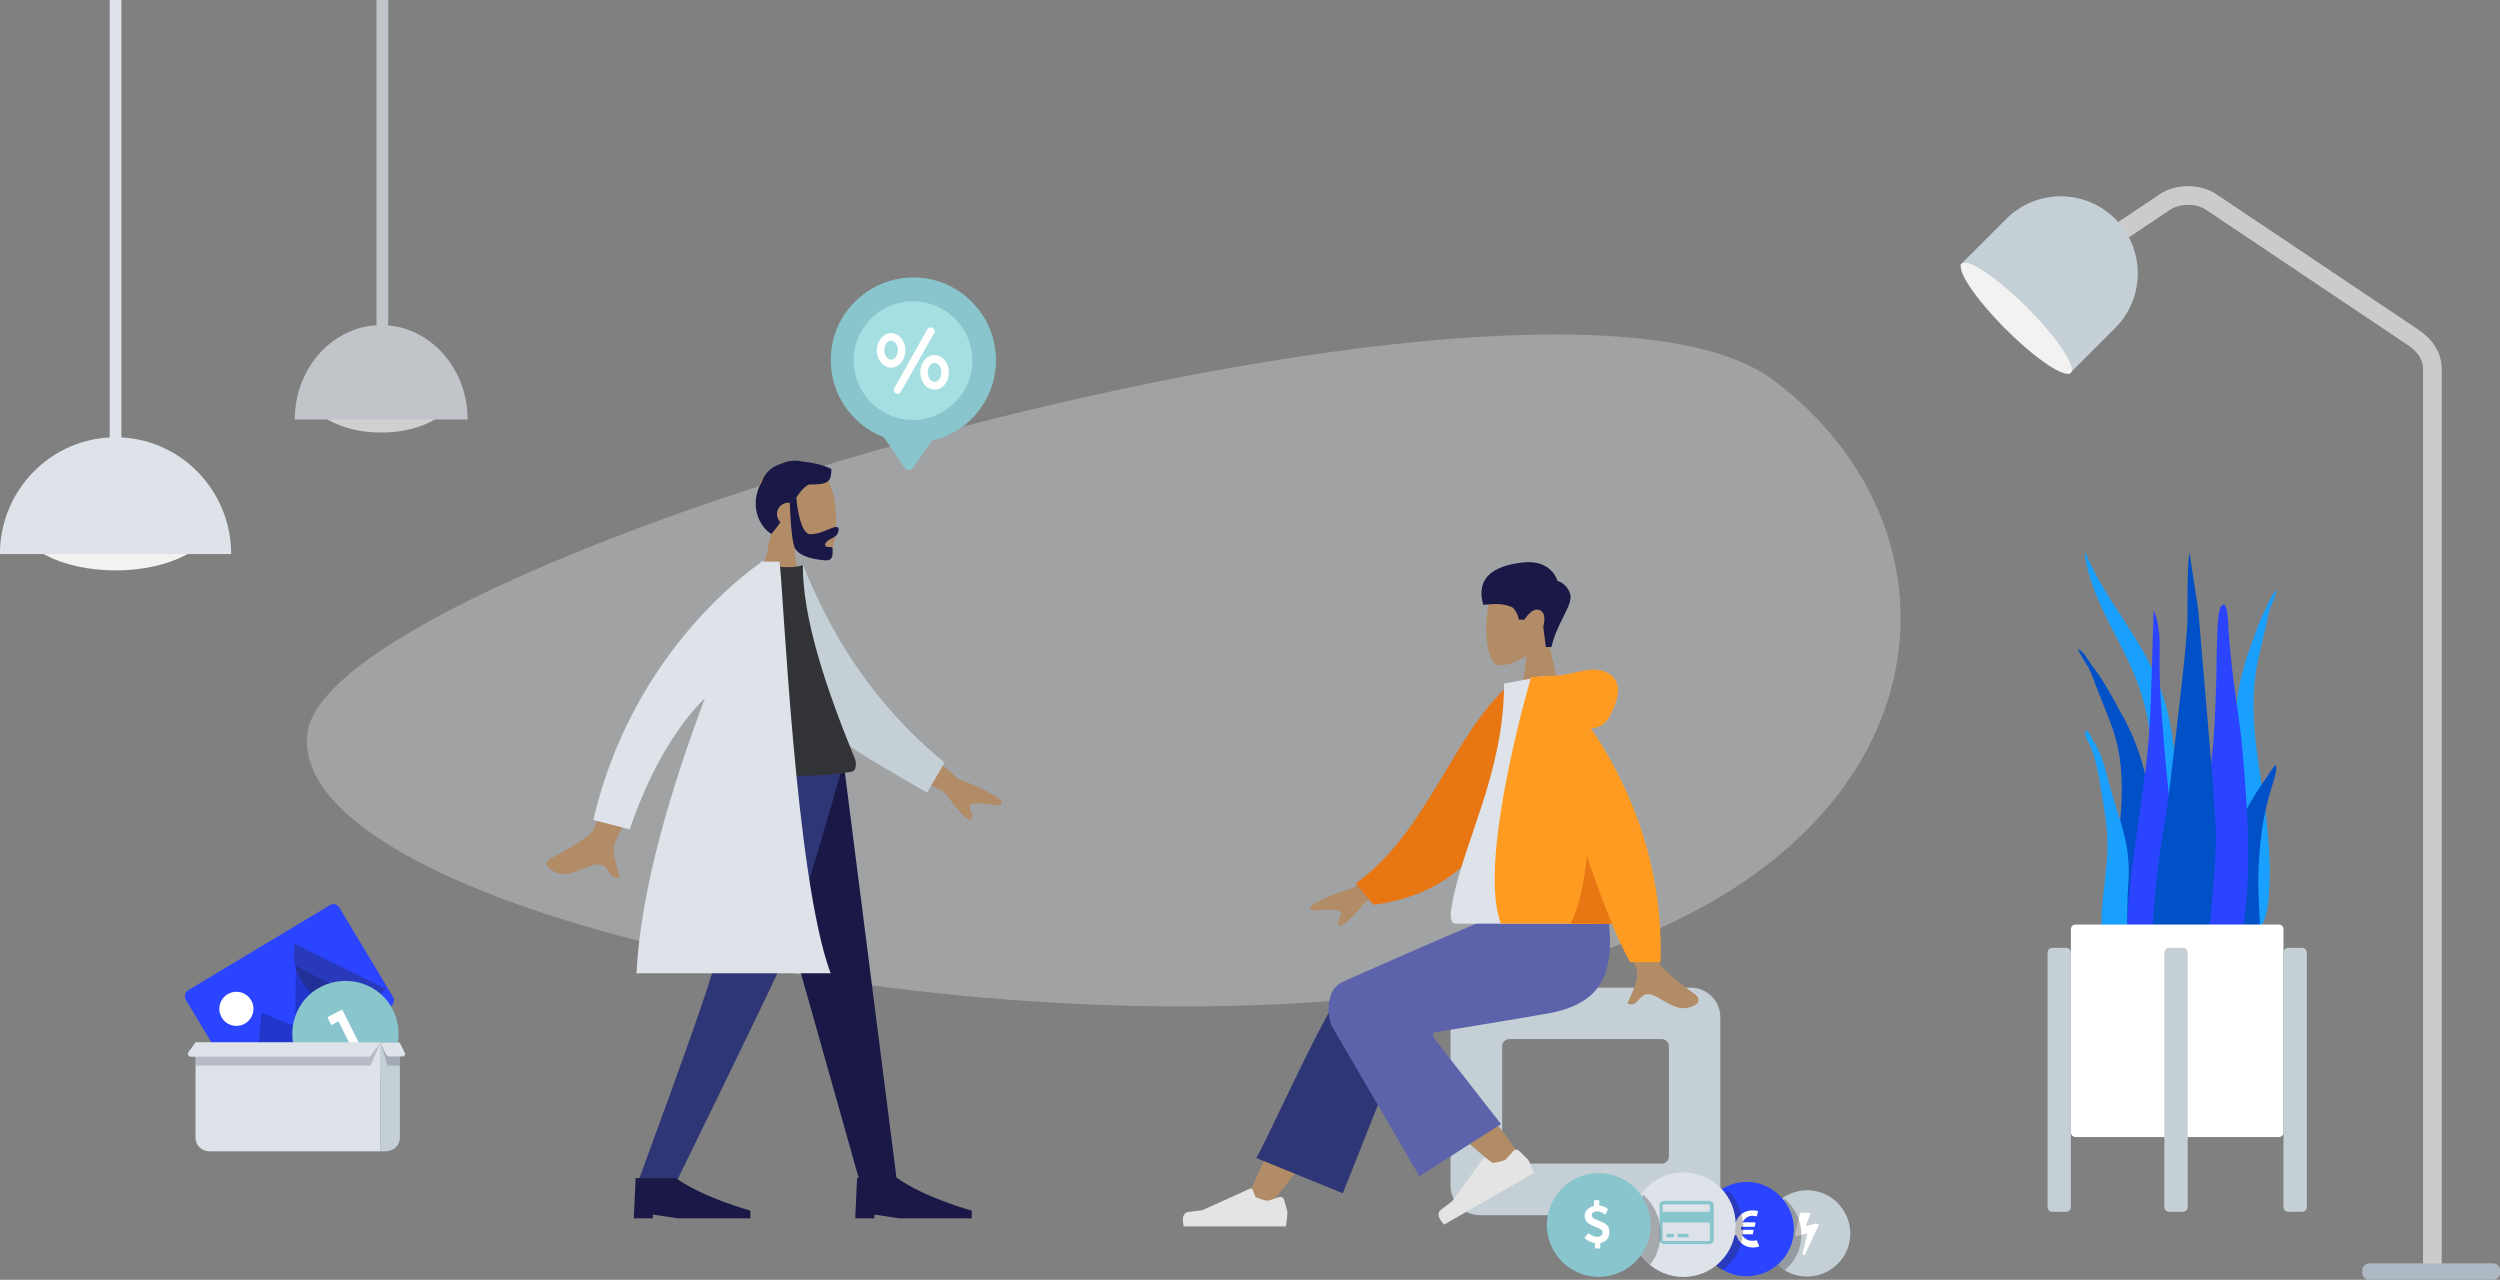 <?xml version="1.0" encoding="utf-8"?>
<!-- Generator: Adobe Illustrator 23.0.3, SVG Export Plug-In . SVG Version: 6.00 Build 0)  -->
<svg xmlns="http://www.w3.org/2000/svg" xmlns:xlink="http://www.w3.org/1999/xlink" x="0px" y="0px"
	 viewBox="0 0 1070.3 547.9" style="enable-background:new 0 0 1070.3 547.9;" xml:space="preserve">
<rect x="0" y="0" width="1070.3" height="547.9" fill="#808080" stroke="none"/>
<style type="text/css">
	.we-are-in-office-4-0{opacity:0.346;}
	.we-are-in-office-4-1{fill:#DDE3E9;}
	.we-are-in-office-4-2{fill:#19A0FF;}
	.we-are-in-office-4-3{fill:#0050c8;}
	.we-are-in-office-4-4{fill:#2B44FF;}
	.we-are-in-office-4-5{fill:#FFFFFF;}
	.we-are-in-office-4-6{fill:#C5CFD6;}
	.we-are-in-office-4-7{fill:#B28B67;}
	.we-are-in-office-4-8{fill:#191847;}
	.we-are-in-office-4-9{fill:#2F3676;}
	.we-are-in-office-4-10{fill:#323337;}
	.we-are-in-office-4-11{opacity:0.2;}
	.we-are-in-office-4-12{opacity:0.3;fill:#231F20;enable-background:new    ;}
	.we-are-in-office-4-13{fill:#89C5CC;}
	.we-are-in-office-4-14{opacity:0.2;fill:#191C3C;enable-background:new    ;}
	.we-are-in-office-4-15{fill:#E4E4E4;}
	.we-are-in-office-4-16{fill:#5C63AB;}
	.we-are-in-office-4-17{fill:#E87613;}
	.we-are-in-office-4-18{fill:#FF9B21;}
	.we-are-in-office-4-19{fill:#A6DFE2;}
	.we-are-in-office-4-20{fill:none;stroke:#CBCBCB;stroke-width:8;stroke-miterlimit:10;}
	.we-are-in-office-4-21{fill:#AFB9C5;}
	.we-are-in-office-4-22{fill:#F2F2F2;}
	.we-are-in-office-4-23{opacity:0.7;}
</style>
<g id="Background_Shape_2" transform="translate(39.62 284.188)" class="we-are-in-office-4-0">
	<path id="Background_Shape-2" class="we-are-in-office-4-1" d="M92,29.6c9.7-76.2,530.7-223.4,627.4-151.2S791.6,102.5,589,137.2S82.3,105.8,92,29.6
		z"/>
</g>
<g>
	<g>
		<path id="Thi_Succs_" class="we-are-in-office-4-2" d="M893,237c8.8,21,23.8,35.6,31.8,57.4c4.7,12.9,6.7,27,6.8,41.4c0.1,7.8-0.1,15.7-0.1,23.5
			c0,7.6-0.2,15.2-0.9,22.8c-0.7,7.6-1.4,15.2-1.7,22.8c-0.3,6-0.4,12.9-2.4,18.4c-1.6,4.3-5.7,5-6.8-0.3c-0.5-3-0.6-6.1-0.5-9.2
			c0.1-3.9,0.3-7.7,0.4-11.6c0.5-15.5-0.1-30.9,0.2-46.4c0.3-15.1,2.2-30.2,0.1-45.2c-1.8-12.4-6.3-23.1-11.5-33.3
			c-5-9.8-10.4-19.4-13.8-30.6c-1-3.3-1.7-6.6-2.1-10C892.8,236.8,892.9,236.8,893,237z"/>
		<path id="Thi_Succs_2" class="we-are-in-office-4-3" d="M890.6,278.4c1.7,1.3,2.7,3.1,3.9,4.9c1.5,2.3,3.2,4.3,4.7,6.6c3.1,4.7,5.8,9.7,8.5,14.7
			c5.4,9.3,9.3,19.5,11.3,30.1c2.1,11.2,2.6,22.8,3.5,34.1c0.9,12,1.8,24.2,2,36.3c0.1,5.4,0.3,11.2-0.3,16.5
			c-0.4,3.3-1.9,6.2-5.3,6.2c-7.2-0.1-10.6-8.1-12.1-14.6c-2.1-9.7-2.5-20-2.2-29.9c0.4-11.9,2.5-23.7,3.4-35.6
			c0.9-12.6,0.4-25-3.9-36.8c-2.2-6-4.7-11.8-7-17.8c-0.8-2.6-1.9-5.1-3.1-7.5c-1.5-2.6-3.3-5-4.4-7.8L890.6,278.4z"/>
		<path id="Thi_Succs_3" class="we-are-in-office-4-2" d="M974,253.3l0.7-0.5c-0.7,2.5-1.6,4.9-2.7,7.3c-0.7,2.3-1.3,4.7-1.7,7.1
			c-1.3,5.7-2.7,11.2-3.9,17c-2.3,11.3-1.9,23.6-0.4,36.1c1.5,11.9,3.8,23.7,4.8,35.6c1,9.8,1.2,19.6,0.4,29.4
			c-0.6,6.4-2.5,14-7.8,13.4c-2.5-0.3-3.8-3.3-4.3-6.6c-0.8-5.4-1-11.1-1.3-16.4c-0.7-12-0.9-23.9-1-35.8
			c-0.1-11.2-0.5-22.6,0.2-33.5c0.7-9.8,2.8-19.5,6.2-28.8c1.7-4.6,3.3-9.3,5.2-13.7c0.9-2.1,2-4,2.9-6.1
			C972.2,256.1,972.8,254.4,974,253.3z"/>
		<path id="Thi_Succs_4" class="we-are-in-office-4-2" d="M892.8,313.1c1-1.6,3.1,3.7,3.4,4.4c-0.1-0.3-0.3-0.7-0.4-1c2,3.1,3.6,6.5,4.7,10.1
			c1.1,3.6,2,7.2,3,10.9c1.9,6.8,4.3,13.4,6,20.2c1.6,6.6,2.2,13.4,1.7,20.1c-0.5,7.2-0.6,14.4-0.2,21.6c0.2,3.4,1.3,6.6,2.1,9.9
			c0.8,3.3,1.4,6.6,2.3,9.9c0.2-0.4,0.2,1,0.2,1.1c0,0.8-0.1,1.5-0.4,2.3c-0.5,2-1.9,3.5-3.8,4.2c-3.5,1-6.7-2.2-7.8-5.5
			c-1.5-4.9-2.6-9.9-3.2-15c-0.7-4.6-0.9-9.2-0.7-13.9c0.4-9.2,2.1-18.2,2.5-27.4c0.5-10-1.5-19.4-3.1-29.1
			c-0.7-4.7-1.7-9.3-3.1-13.8c-0.6-1.7-1.4-3.4-2.3-5.1C893.2,315.9,892.2,314.2,892.8,313.1z"/>
		<path id="Thi_Succs_5" class="we-are-in-office-4-4" d="M920.9,297.5c-0.4,11.4-1.1,22.8-2.6,34.1c-1.6,11.6-3.3,23.1-4.8,34.6
			c-1.5,11.3-3,22.7-2.8,34.1c0.1,8.4-1.2,22.6,8.1,26.8c9.5,4.2,11.5-13.7,12.1-19.7c1.2-11.4,0.8-22.9,0.2-34.3
			c-0.6-11.7-1.6-23.4-2.8-35.1c-1.4-13-2.4-26-3.3-39c-0.4-6.4-0.5-12.9-0.4-19.3c0.1-6.1-0.1-12.2-2.3-18l-0.3,0.2"/>
		<path id="Thi_Succs_6" class="we-are-in-office-4-3" d="M969.7,333.8c-1.7,2.5-3.4,4.9-5,7.6c-2.9,4.7-5.5,9.9-6.3,16.6c-1.6,14.1-0.3,29.2,0,43.7
			c0.1,3-0.3,5.8,0.9,8.6c1.1,2.6,3,4.5,4.9,4.5c4,0,3.4-9.9,3.4-14.3c0-7.6-0.8-15.3-0.8-22.9c0-7.5,0.6-14.9,1.6-22.3
			c1-7,2.7-14,4.9-20.7c0.3-0.9,2.4-7.9,0.4-6.7"/>
		<path id="Thi_Succs_7" class="we-are-in-office-4-4" d="M951.9,258.8c-2.7,0-2.6,13.2-2.7,14.9c-0.3,6.1-0.2,12.3-0.4,18.4
			c-0.4,13.4-0.9,26.9-2.9,40.1c-1.1,7.1-2.3,14.2-3.7,21.3c-1.4,7.1-3.2,14.2-4.1,21.3c-0.9,6.9-0.4,13.9-0.3,20.9
			c0,7,0.4,13.9,1.2,20.9c0.2,1.7,0.5,3.4,0.8,5.1c0.1,1.5,0.2,3,0.5,4.5c0.6,2.2,3.4,2.9,5.2,2.5c5-0.9,8.2-7.2,9.9-11.8
			c2.2-5.8,3.3-12.2,4.5-18.4c1.3-7,2.1-14.1,2.4-21.2c0.7-14.4-0.2-28.9-1.2-43.3c-0.6-8-1.2-16-2.3-23.9c-1-7.9-2.3-15.8-3.2-23.8
			c-0.6-5.8-1.2-11.6-1.6-17.4C954,267.7,953.9,258.8,951.9,258.8"/>
		<path id="Thi_Succs_8" class="we-are-in-office-4-3" d="M948.6,354.9c-0.4-13.9-6-74.9-7.3-91.7c-0.3-4.2-3.4-21.7-3.8-26.5c-1.1,1.3-1,22.3-1,27.1
			c0,4.8-0.6,9.4-0.9,14.2c-0.3,4.8-7.5,67.3-8.4,71.9c-1.8,9.2-3.1,18.7-4,28.2c-0.9,9.2-2.4,18.9-1.1,28.2
			c0.3,2.1,0.8,4.2,1.5,6.2c0.8,2.1,1.3,4.1,2,6.3c1,3.6,2.9,6.7,5.7,8.2c5.8,3,9-3.8,10.6-9.8c2.5-9.5,4.2-19.3,4.9-29.1
			C947.7,377.1,948.9,366.1,948.6,354.9"/>
	</g>
	<g id="Planter" transform="translate(0 159)">
		<path id="Vase" class="we-are-in-office-4-5" d="M888.6,236.8h87c1.1,0,2,0.9,2,2v87c0,1.1-0.9,2-2,2h-87c-1.1,0-2-0.9-2-2v-87
			C886.6,237.7,887.5,236.8,888.6,236.8z"/>
		<path id="Leg" class="we-are-in-office-4-6" d="M878.6,246.8h6c1.1,0,2,0.9,2,2v109c0,1.1-0.9,2-2,2h-6c-1.1,0-2-0.9-2-2v-109
			C876.6,247.7,877.5,246.8,878.6,246.8z"/>
		<path id="Leg-2" class="we-are-in-office-4-6" d="M928.6,246.8h6c1.1,0,2,0.9,2,2v109c0,1.1-0.9,2-2,2h-6c-1.1,0-2-0.9-2-2v-109
			C926.6,247.7,927.5,246.8,928.6,246.8z"/>
		<path id="Leg-3" class="we-are-in-office-4-6" d="M979.6,246.8h6c1.1,0,2,0.9,2,2v109c0,1.1-0.9,2-2,2h-6c-1.1,0-2-0.9-2-2v-109
			C977.6,247.7,978.5,246.8,979.6,246.8z"/>
	</g>
</g>
<g>
	<g id="Head_Front" transform="translate(109.325)">
		<path id="Head-2" class="we-are-in-office-4-7" d="M214.3,258.5l6.8-31.5c-3.8-4.4-6.3-9.8-5.9-15.9c1.2-17.5,25.6-13.6,30.3-4.8
			c4.7,8.8,4.2,31.2-1.9,32.8c-2.4,0.6-7.6-0.9-12.9-4.1l3.3,23.5H214.3z"/>
		<path id="Hair" class="we-are-in-office-4-8" d="M230.7,234c-1.3-4-1.8-15.4-1.9-18.8c-0.2,0-0.4,0-0.6,0c-2.7,0-4.9,2.2-4.9,4.9
			c0,1.3,0.5,2.6,1.5,3.5c-1.1,1.6-2.4,3.3-3.9,5c-5.5-3.3-9.5-12.9-4.2-22.1c1.5-4.5,4.8-6.9,8.8-8.1c2.9-1.3,6.2-1.5,9.3-0.7
			c5.5,0.5,10.4,2.2,11.8,3.1c0,5.2-1,6.8-9.6,6.6c-2.1,1.1-3.7,3-5.4,5.6c0,0.2,1.2,15.7,6,15.7c4.8,0,8.9-3.1,11.1-3.1
			c1.5,0,1.2,1.9,0.2,3.4c-0.8,1.2-5,2.3-5,4.2c0,1,1,1,1.9,1c0.7,0,1.3,0,1.3,0.5c0,1.8,0.6,5.2-2.6,5.2
			C241.3,239.8,232.3,238.7,230.7,234z"/>
	</g>
	<g id="Bottom_Skinny_Jeans_1" transform="translate(45.436 157.98)">
		<path id="Leg_1_" class="we-are-in-office-4-8" d="M271.7,168.3l29.6,104l21.6,76.6h15.8l-23-180.6H271.7z"/>
		<path id="Leg-2_1_" class="we-are-in-office-4-9" d="M263.7,168.3c-0.7,53.6-3,82.8-3.7,87.7c-0.7,4.9-11.6,35.8-32.6,92.9h16.3
			c26.8-54.8,41.7-85.7,44.9-92.9c3.1-7.2,12.7-36.4,27.2-87.7H263.7z"/>
		<path id="Shoe" class="we-are-in-office-4-8" d="M225.9,363.6l0.8-17.2h17.2c12.2,8.6,31.9,13.9,31.9,13.9v3.3h-31.1l-10.6-1.6v1.6H225.9z"/>
		<path id="Shoe-2" class="we-are-in-office-4-8" d="M320.7,363.6l0.8-17.2h17.2c12.2,8.6,31.9,13.9,31.9,13.9v3.3h-31.1l-10.6-1.6v1.6H320.7z"/>
	</g>
	<g id="Body_Long_Sleeve_1" transform="translate(0 52.461)">
		<path id="Skin" class="we-are-in-office-4-7" d="M260.4,320.4c-1.2-1.8-2.6-3.6-6.4-2.5c-6.8,2.1-12.4,6.7-19.1,1.2c-0.8-0.7-1.5-2.9,1.1-4.2
			c6.5-3.2,16.1-9.2,17.6-11.4c3-4.5,20.7-52.1,20.7-52.1l14.5,2.1c0,0-23.3,50.6-25,53.5c-2.5,4.4,0.4,12,1.6,16
			c-0.4,0.1-0.9,0.2-1.4,0.2C262.2,323.2,261.3,321.8,260.4,320.4z M404.3,286.7l-25-12.5l6.7-13.8l24.7,20.9
			c6.1,2,11.9,4.8,17.2,8.3c1,1.1,2.3,3.3-2.4,2.6c-4.6-0.7-9.5-1.2-10.2,0.3c-0.8,1.5,1.9,3.6,0.5,5.7c-0.1,0.2-0.3,0.3-0.5,0.3
			C413.8,298.5,410.1,294.6,404.3,286.7L404.3,286.7z"/>
		<path id="Coat_Back" class="we-are-in-office-4-6" d="M334.8,192.4l9-3c12.2,30.4,30.3,59.8,60.6,84.6l-7.5,12.9c-26.6-15.7-51.9-27.9-62.1-51.4
			C331.4,227.6,334.5,201.8,334.8,192.4z"/>
		<path id="Shirt" class="we-are-in-office-4-10" d="M304,277.9c0,0,38.5,4.1,60.7,0c1.8-0.3,2.1-3.4,1.3-5.5c-13.2-32.3-22.3-60.6-22.3-83
			c-3.6,1.8-12.7,0.5-12.7,0.5C314.7,213.1,307.2,239.7,304,277.9z"/>
		<path id="Coat_Front" class="we-are-in-office-4-1" d="M272.5,364.2c1.8-36.7,15.3-80.5,29.3-117.8c-10.3,10.3-22.4,27.5-32.2,56.2l-15.6-4
			c15.9-68.4,62.4-103.7,71.4-110l0.3-0.6h0.6c0.4-0.3,0.6-0.4,0.6-0.4l0,0.4h6.8c1.6,9.3,6.6,135.1,21.9,176.2L272.5,364.2z"/>
	</g>
</g>
<g>
	<g>
		<path id="Photo_Background" class="we-are-in-office-4-4" d="M145.3,388.6l22.9,38.1c0.9,1.4,0.4,3.3-1,4.2l-60.5,36.3c-1.4,0.9-3.3,0.4-4.2-1
			l-22.9-38.1c-0.9-1.4-0.4-3.3,1-4.2l60.5-36.3C142.6,386.6,144.5,387.1,145.3,388.6z"/>
		<g id="icons8-night_landscape" transform="translate(9.058 20.093)" class="we-are-in-office-4-11">
			<path id="Mountains" d="M117.1,435.7l38-22.8l-37.5-19.5L117.1,435.7z"/>
			<path id="Mountains-2" d="M99.8,446.2l33.5-20.2l-30.4-12.6L99.8,446.2z"/>
		</g>
		<circle id="Sun" class="we-are-in-office-4-5" cx="101.2" cy="431.9" r="7.3"/>
	</g>
	<path id="appDevelopment_58_" class="we-are-in-office-4-12" d="M126.2,404c-1.9,9.7,2.8,19.9,12.1,24.6c9.4,4.4,20.4,2.2,27-5.2L126.2,404z"/>
	<g>
		<path id="appDevelopment_57_" class="we-are-in-office-4-13" d="M168.3,432.5c5.5,11.3,1.1,25.1-10.2,30.6s-25.1,1.1-30.6-10.2
			c-5.5-11.3-1.1-25.1,10.2-30.6C149,416.8,162.8,421.2,168.3,432.5z"/>
		<polygon id="appDevelopment_55_" class="we-are-in-office-4-5" points="154.8,448.8 151.5,450.4 144.9,437.2 141.8,438.9 140.2,435.5 146.5,432.2
					"/>
	</g>
	<path id="appDevelopment_42_" class="we-are-in-office-4-1" d="M83.7,487.1v-40.8h79.2v46.6H89.8C86.4,492.9,83.7,490.4,83.7,487.1z"/>
	<path id="appDevelopment_41_" class="we-are-in-office-4-6" d="M171.2,487.1v-40.8h-8.3v46.6h2.2C168.4,492.9,171.2,490.4,171.2,487.1z"/>
	<polygon id="appDevelopment_40_" class="we-are-in-office-4-14" points="171.2,448.2 162.9,446.2 165.9,456.2 171.2,456.2 	"/>
	<path id="appDevelopment_39_" class="we-are-in-office-4-1" d="M173.4,450.9l-2.2-4.4h-8.3l2.5,5.2c0.3,0.3,0.8,0.6,1.1,0.6h5.8
		C173.1,452.3,173.6,451.5,173.4,450.9z"/>
	<polygon id="appDevelopment_38_" class="we-are-in-office-4-14" points="158.7,456.2 162.9,446.2 83.7,448.2 83.7,456.2 	"/>
	<path id="appDevelopment_37_" class="we-are-in-office-4-1" d="M80.7,450.4l3-4.1h79.2l-4.1,5.5c-0.3,0.3-0.6,0.6-0.8,0.6H81.5
		C80.7,452.3,80.1,451.2,80.7,450.4z"/>
</g>
<g>
	<g>
		<path id="Head-4" class="we-are-in-office-4-7" d="M650.4,303.4l3.2-22.6c-5.1,3.1-10.1,4.5-12.4,3.9c-5.9-1.5-6.4-23-1.9-31.5s27.9-12.2,29.1,4.6
			c0.4,5.8-2,11-5.7,15.3l6.5,30.2H650.4z"/>
		<path id="Hair-2" class="we-are-in-office-4-8" d="M661.8,277l-1.1-8.7c0,0,1.8-5.7-1.5-7.1s-6.6,4.1-6.6,4.1h-2.3c0,0-1-4.7-3.5-5.6
			c-5.1-1.9-8.7-0.8-11.8-0.8c-3.3-11.5,4.4-16.7,16.9-18.1s14.9,7.9,14.9,7.9c2.7,0.8,4.8,3.1,5.5,5.9c1,4.7-5.7,11.9-8.1,22.4
			H661.8z"/>
	</g>
	<g id="Bottom_Skinny_Jeans_1-2" transform="translate(0 163.252)">
		<path id="Seat-2" class="we-are-in-office-4-6" d="M621,344.4v-72.2c0-6.9,5.6-12.6,12.6-12.6h90.3c6.9,0,12.6,5.6,12.6,12.6v72.2
			c0,6.9-5.6,12.6-12.6,12.6h-90.3C626.7,357,621,351.3,621,344.4z M646.2,281.6c-1.7,0-3.1,1.4-3.1,3.1v47.1c0,1.7,1.4,3.1,3.1,3.1
			h65.2c1.7,0,3.1-1.4,3.1-3.1v-47.1c0-1.7-1.4-3.1-3.1-3.1H646.2z"/>
		<path id="LegLower" class="we-are-in-office-4-7" d="M534.7,347.9c21.3-47.3,35.3-75.5,41.8-84.4c4.3-5.9,23.4,0,17.6,12.7
			c-2.4,5.3-10.1,19.2-19.4,34.8c-5.5,9.1-15.9,23.1-31.4,42L534.7,347.9z"/>
		<path id="LegLower-2" class="we-are-in-office-4-9" d="M537.8,332.5c3.1-4.2,27.5-59.3,37.8-73.2c4.5-6.2,34.3,2.5,28.1,15.8l-28.8,72.5
			L537.8,332.5z"/>
		<path id="LegLower-3" class="we-are-in-office-4-7" d="M644,339.2c-2.7-2.4-34.4-29-56.2-48.8c-8.7-7.9,8.7-22.6,17.5-13.9c3,2.9,6.1,6.1,9.3,9.3
			c11.1,11.4,31.5,38.9,37.2,47.1C655.2,338.1,647.7,342.5,644,339.2z"/>
		<path id="shoe-3" class="we-are-in-office-4-15" d="M644.6,333.2c-1.9,1.1-5.7,1.4-5.7,1.4l-2.8-2.1c0,0,0,0,0,0c-0.4-0.3-0.8-0.2-1.1,0.2
			l-13.2,18.2c0,0-1.9,1.5-4.9,3.8s1.4,6.3,1.4,6.3l38.4-22.1c-0.7-2-1.5-3.9-2.5-5.7l-3.9-3.8c0,0,0,0-0.1-0.1
			c-0.7-0.6-1.6-0.5-2.2,0.1L644.6,333.2z"/>
		<path id="shoe-4" class="we-are-in-office-4-15" d="M543,350.8c-2.1,0-5.5-1.6-5.5-1.6l-1.3-3.2c0,0,0,0,0,0c-0.2-0.4-0.6-0.6-1-0.4l-20.3,9.2
			c0,0-2.4,0.4-6.1,0.8c-3.7,0.5-2,6.2-2,6.2h43.7c0.4-2.1,0.6-4.1,0.7-6.2l-1.5-5.3c0,0,0-0.1,0-0.1c-0.3-0.8-1.2-1.2-2-1
			L543,350.8z"/>
		<path id="Leg_and_Butt" class="we-are-in-office-4-16" d="M614,281.3l28.6,36.7l-34.9,22.3c0,0-37.8-64.6-37.8-64.8c-1.4-3.6-2.8-14.6,4.7-18.3
			c0,0,62.4-27.8,70.9-30.3h42.7c4,27.2-2.8,39.7-25.9,43.8c-12.2,2.2-48.1,8-48.1,8C612.9,279,614,281.3,614,281.3z"/>
	</g>
	<g id="Body_Long_Sleeve_1-2" transform="translate(79.118 54.437)">
		<path id="Skin-2" class="we-are-in-office-4-7" d="M641.6,377.2c-4.4,0-8.1-3.3-12.5-5.4c-3.5-1.6-5,0-6.4,1.5c-1.3,1.5-2.5,3-5.1,1.8
			c1.6-3.7,5.5-10.5,3.7-15c-1.2-3-16.4-52.1-16.4-52.1l16.4-0.1c0,0,7.8,45.5,10.1,50.2c1.1,2.3,9.5,9.2,15.2,13.2
			c2.3,1.6,1.4,3.6,0.5,4.2C645.5,376.6,643.6,377.2,641.6,377.2z M494.6,342c-0.2,0-0.4-0.1-0.5-0.3c-1.2-2.1,1.5-3.9,0.8-5.4
			c-0.6-1.5-5.3-1.4-9.8-1s-3.2-1.6-2.1-2.6c5.3-3,11.1-5.3,17-6.8l25-18.4l5.5,13.7l-24.8,10.3C499.8,338.4,496,342,494.6,342z"/>
		<path id="Coat_Back_1_" class="we-are-in-office-4-17" d="M508.8,332.9l-7.4-9.2c30.9-22.1,41.2-63.9,66.4-85.7l6.8,1.2
			C575.7,275.3,562.4,326.3,508.8,332.9z"/>
		<path id="Shirt-2" class="we-are-in-office-4-1" d="M582.1,235l-17.3,3.2c0,38.9-17.9,68.4-22.5,95.7c-0.4,2.4-0.9,7.1,1.8,7.1h60.1
			C601.4,295.9,596.4,262.3,582.1,235z"/>
		<path id="Coat_Front_1_" class="we-are-in-office-4-18" d="M618.8,357.5c-2.9-5.3-5.6-10.8-7.8-16.5h-47.5c-10.5-26.5,12.9-105.6,12.9-105.6
			l5.8-0.3c0.4-0.1,0.9-0.1,1.3-0.1c10.8,0,16.8-4.3,23.6-2.2s9.1,8.4,2.7,19.8c-1.6,2.9-4.5,4.7-7.8,4.8
			c14.2,20.8,31.2,55.3,29.8,100.1H618.8z"/>
		<path id="Shade-2" class="we-are-in-office-4-17" d="M593.2,341c3.1-5.2,5.5-14.9,7.1-28.7c3.8,11.2,7.4,20.9,10.7,28.7L593.2,341L593.2,341z"/>
	</g>
</g>
<g id="appDevelopment_121_">
	<g id="appDevelopment_307_">
		<path id="appDevelopment_319_" class="we-are-in-office-4-6" d="M785.5,542.2c-7.9,6.6-19.6,5.5-26-2.3c-6.6-7.9-5.5-19.6,2.3-26
			c7.9-6.6,19.6-5.5,26,2.3C794.4,524.1,793.4,535.8,785.5,542.2z"/>
		<g>
			<path class="we-are-in-office-4-5" d="M778.7,524.5l-6,12.6c0,0.2-0.2,0.2-0.4,0.2c0,0,0,0-0.2,0c-0.2,0-0.4-0.2-0.4-0.6l2.1-8.7l-4.5,1.1
				c0,0,0,0-0.2,0c-0.2,0-0.2,0-0.4-0.2c-0.2-0.2-0.2-0.2-0.2-0.4l2.1-8.9c0-0.2,0.2-0.4,0.4-0.4h3.6c0.2,0,0.4,0.2,0.4,0.4v0.2
				l-1.9,5.1l4.3-1.1c0,0,0,0,0.2,0s0.2,0,0.4,0.2C778.7,524.1,778.7,524.3,778.7,524.5z"/>
		</g>
	</g>
	<path id="appDevelopment_306_" class="we-are-in-office-4-12" d="M771.2,528.6c0-6.2-2.8-11.5-7-15.3c-0.9,0.4-1.7,1.1-2.6,1.7
		c-4.3,3.6-6.4,8.5-6.6,13.6c0.2,4,1.5,7.9,4.3,11.3c1.3,1.7,3,3,4.7,4C768.4,540.3,771.2,534.8,771.2,528.6z"/>
	<g id="appDevelopment_150_">
		<path id="appDevelopment_305_" class="we-are-in-office-4-4" d="M768,526.2c0,11.3-9.2,20.2-20.2,20.2c-11.3,0-20.2-9.2-20.2-20.2
			c0-11.3,9.2-20.2,20.2-20.2C758.8,506,768,515.2,768,526.2z"/>
		<g>
			<path class="we-are-in-office-4-5" d="M753.1,533.3c0,0.2,0,0.4-0.2,0.4c0,0-1.1,0.4-2.3,0.4c-3.4,0-6.4-2.1-7.2-5.3h-1.1c-0.2,0-0.4-0.2-0.4-0.4
				v-1.3c0-0.2,0.2-0.4,0.4-0.4h0.6c0-0.4,0-0.9,0-1.3H742c-0.2,0-0.4-0.2-0.4-0.4v-1.3c0-0.2,0.2-0.4,0.4-0.4h1.1
				c1.1-3.2,3.8-5.1,7.2-5.1c1.1,0,2.1,0.2,2.1,0.2s0.2,0,0.2,0.2v0.2l-0.4,1.7c0,0.2-0.2,0.2-0.4,0.2c0,0-0.9-0.2-1.5-0.2
				c-1.9,0-3.4,1.1-4.3,2.8h5.3c0.2,0,0.2,0,0.2,0.2v0.2l-0.2,1.3c0,0.2-0.2,0.2-0.4,0.2h-5.5c0,0.4,0,0.6,0,1.3h5.1
				c0.2,0,0.2,0,0.2,0.2v0.2l-0.2,1.3c0,0.2-0.2,0.2-0.4,0.2h-4.3c0.6,1.7,2.3,2.8,4.3,2.8c1.1,0,1.7-0.2,1.7-0.2h0.2l0.2,0.2
				L753.1,533.3z"/>
		</g>
	</g>
	<path id="appDevelopment_149_" class="we-are-in-office-4-12" d="M739.9,509.8c-7,3-12.1,9.8-12.6,17.9c0.4,6.8,4.5,12.8,10,16.2
		c8.5-6.2,11.5-17.7,7-27.5C743.3,513.9,741.8,511.8,739.9,509.8z"/>
	<g id="appDevelopment_134_">
		<ellipse id="appDevelopment_148_" class="we-are-in-office-4-1" cx="720.7" cy="524.3" rx="22.4" ry="22.4"/>
		<g>
			<path class="we-are-in-office-4-13" d="M733.7,516v14.7c0,1.1-0.9,1.9-1.9,1.9h-19.4c-1.1,0-1.9-0.9-1.9-1.9V516c0-1.1,0.9-1.9,1.9-1.9h19.4
				C732.6,514.1,733.7,514.9,733.7,516z M711.8,516v2.8H732V516c0-0.2-0.2-0.4-0.4-0.4h-19.4C712,515.6,711.8,515.8,711.8,516z
				 M732,530.9v-7.5h-20.2v7.5c0,0.2,0.2,0.4,0.4,0.4h19.4C731.8,531.4,732,531.1,732,530.9z M713.5,528.2h3.2v1.5h-3.2V528.2z
				 M718.2,528.2h4.7v1.5h-4.7V528.2z"/>
		</g>
	</g>
	<path id="appDevelopment_133_" class="we-are-in-office-4-12" d="M700.5,533.7c1.5,3.2,3.6,5.8,6,7.7c1.3-1.7,2.6-3.8,3.2-6c3-8.7,0.4-18.1-6.2-23.9
		c-3.2,3.8-5.1,8.7-5.1,13.8C698.6,528.2,699.2,530.9,700.5,533.7z"/>
	<g id="appDevelopment_122_">
		<path id="appDevelopment_132_" class="we-are-in-office-4-13" d="M705.4,531.8c-4,11.5-16.8,17.7-28.3,13.6c-11.5-4-17.7-16.8-13.6-28.3
			c4-11.5,16.6-17.7,28.3-13.6C703.5,507.7,709.4,520.3,705.4,531.8z"/>
		<g>
			<path class="we-are-in-office-4-5" d="M685.1,532.2v1.9c0,0.2-0.2,0.4-0.4,0.4h-1.5c-0.2,0-0.4-0.2-0.4-0.4v-1.9c-2.6-0.4-4-1.9-4.3-2.1
				s-0.2-0.4,0-0.4l1.3-1.5l0.2-0.2h0.2c0,0,1.7,1.5,3.6,1.5c1.1,0,2.3-0.6,2.3-1.9c0-1.1-1.3-1.7-3-2.3c-2.1-0.9-4.7-1.9-4.7-4.7
				c0-2.1,1.7-3.8,4-4.3v-2.1c0-0.2,0.2-0.4,0.4-0.4h1.5c0.2,0,0.4,0.2,0.4,0.4v1.9c2.3,0.2,3.6,1.5,3.6,1.5c0.2,0.2,0.2,0.2,0,0.4
				l-0.9,1.7l-0.2,0.2c-0.2,0-0.2,0-0.2,0s-1.5-1.3-3.2-1.3c-1.5,0-2.3,0.6-2.3,1.7c0,1.3,1.5,1.7,3,2.3c2.1,0.9,4.5,1.7,4.5,4.5
				C689.2,529.9,687.5,531.8,685.1,532.2z"/>
		</g>
	</g>
</g>
<g>
	<path id="XMLID_854_" class="we-are-in-office-4-13" d="M387.3,200.3l-8.9-13.1c-6.8-2.6-12.9-7.3-17.3-14.2c-7.5-11.8-7.2-27.4,0.7-38.8
		c14.4-20.6,44.4-20.6,58.6,0.3c7.8,11.4,8,26.8,0.6,38.5c-5.4,8.6-13.5,13.7-22.1,15.7l-8,11.6C390,201.6,388.2,201.6,387.3,200.3z
		"/>
	<path id="XMLID_871_" class="we-are-in-office-4-19" d="M408.8,136.4c10,10,10,26,0,35.9c-10,10-26,10-35.9,0s-10-26,0-35.9
		C382.8,126.5,398.9,126.5,408.8,136.4z"/>
	<g id="XMLID_346_">
		<g id="XMLID_344_">
			<path id="XMLID_363_" class="we-are-in-office-4-5" d="M384.3,168.6c-0.3,0-0.6-0.1-0.8-0.2c-0.8-0.5-1.1-1.5-0.6-2.3L397,141
				c0.5-0.8,1.5-1.1,2.3-0.6s1.1,1.5,0.6,2.3l-14.2,25C385.4,168.2,384.8,168.6,384.3,168.6z"/>
		</g>
		<g id="XMLID_343_">
			<path id="XMLID_354_" class="we-are-in-office-4-5" d="M381.5,157.4c-3.3,0-6.1-3.3-6.1-7.4c0-4.1,2.8-7.4,6.1-7.4s6.1,3.3,6.1,7.4
				C387.6,154,384.9,157.4,381.5,157.4z M381.5,145.8c-1.6,0-2.9,1.9-2.9,4.1c0,2.2,1.3,4.1,2.9,4.1s2.9-1.9,2.9-4.1
				C384.4,147.8,383.1,145.8,381.5,145.8z"/>
		</g>
		<g id="XMLID_345_">
			<path id="XMLID_350_" class="we-are-in-office-4-5" d="M400.1,166.8c-3.3,0-6.1-3.3-6.1-7.4c0-4.1,2.8-7.4,6.1-7.4c3.3,0,6.1,3.3,6.1,7.4
				C406.2,163.5,403.6,166.8,400.1,166.8z M400.1,155.3c-1.6,0-2.9,1.9-2.9,4.1c0,2.2,1.3,4.1,2.9,4.1c1.6,0,2.9-1.9,2.9-4.1
				S401.7,155.3,400.1,155.3z"/>
		</g>
	</g>
</g>
<g id="Lamp" transform="translate(716.945 244.471)">
	<path id="Body" class="we-are-in-office-4-20" d="M177.4-136.2l32.5-21.8c5.5-3.7,14.3-3.7,19.8,0l86.5,58c5.3,3.5,8.2,8.3,8.2,13.3v384.2"/>
	<path id="Lamp_Base" class="we-are-in-office-4-21" d="M297.4,296.4h53c1.7,0,3,1.3,3,3v1c0,1.7-1.3,3-3,3h-53c-1.7,0-3-1.3-3-3v-1
		C294.4,297.8,295.8,296.4,297.4,296.4z"/>
	<g id="Lamp_Top" transform="translate(47.066 0) rotate(45)">
		<path id="Lamp-2" class="we-are-in-office-4-6" d="M-6.5-206.7L-6.5-206.7c18.2,0,33,14.8,33,33v28l0,0h-66l0,0v-28
			C-39.5-191.9-24.8-206.7-6.5-206.7z"/>

			<ellipse id="Lamp-3" transform="matrix(1.014073e-05 1 -1 1.014073e-05 -153.051 -140.274)" class="we-are-in-office-4-22" cx="-6.4" cy="-146.7" rx="6.5" ry="33"/>
	</g>
</g>
<g id="Hanging_Lamp" transform="translate(35.569)">
	<g id="Light" transform="translate(0 187.208)">
		<ellipse id="Hanging_Lamp_Light" class="we-are-in-office-4-22" cx="13.9" cy="34.5" rx="42.5" ry="22.5"/>
		<path id="Hanging_Lamp-2" class="we-are-in-office-4-1" d="M63.4,50c0-27.6-22.2-50-49.5-50s-49.5,22.4-49.5,50"/>
	</g>
	<rect id="Wire" x="11.4" y="0" class="we-are-in-office-4-1" width="5" height="194.5"/>
</g>
<g id="Hanging_Lamp-3" transform="translate(161.794)" class="we-are-in-office-4-23">
	<g id="Light-2" transform="translate(0 139.188)">
		<ellipse id="Hanging_Lamp_Light-2" class="we-are-in-office-4-22" cx="1.4" cy="27.8" rx="31.8" ry="18.2"/>
		<path id="Hanging_Lamp-4" class="we-are-in-office-4-1" d="M38.4,40.4C38.4,18.1,21.8,0,1.4,0s-37,18.1-37,40.4"/>
	</g>
	<rect id="Wire-2" x="-0.6" y="0" class="we-are-in-office-4-1" width="5" height="162.2"/>
</g>
</svg>
